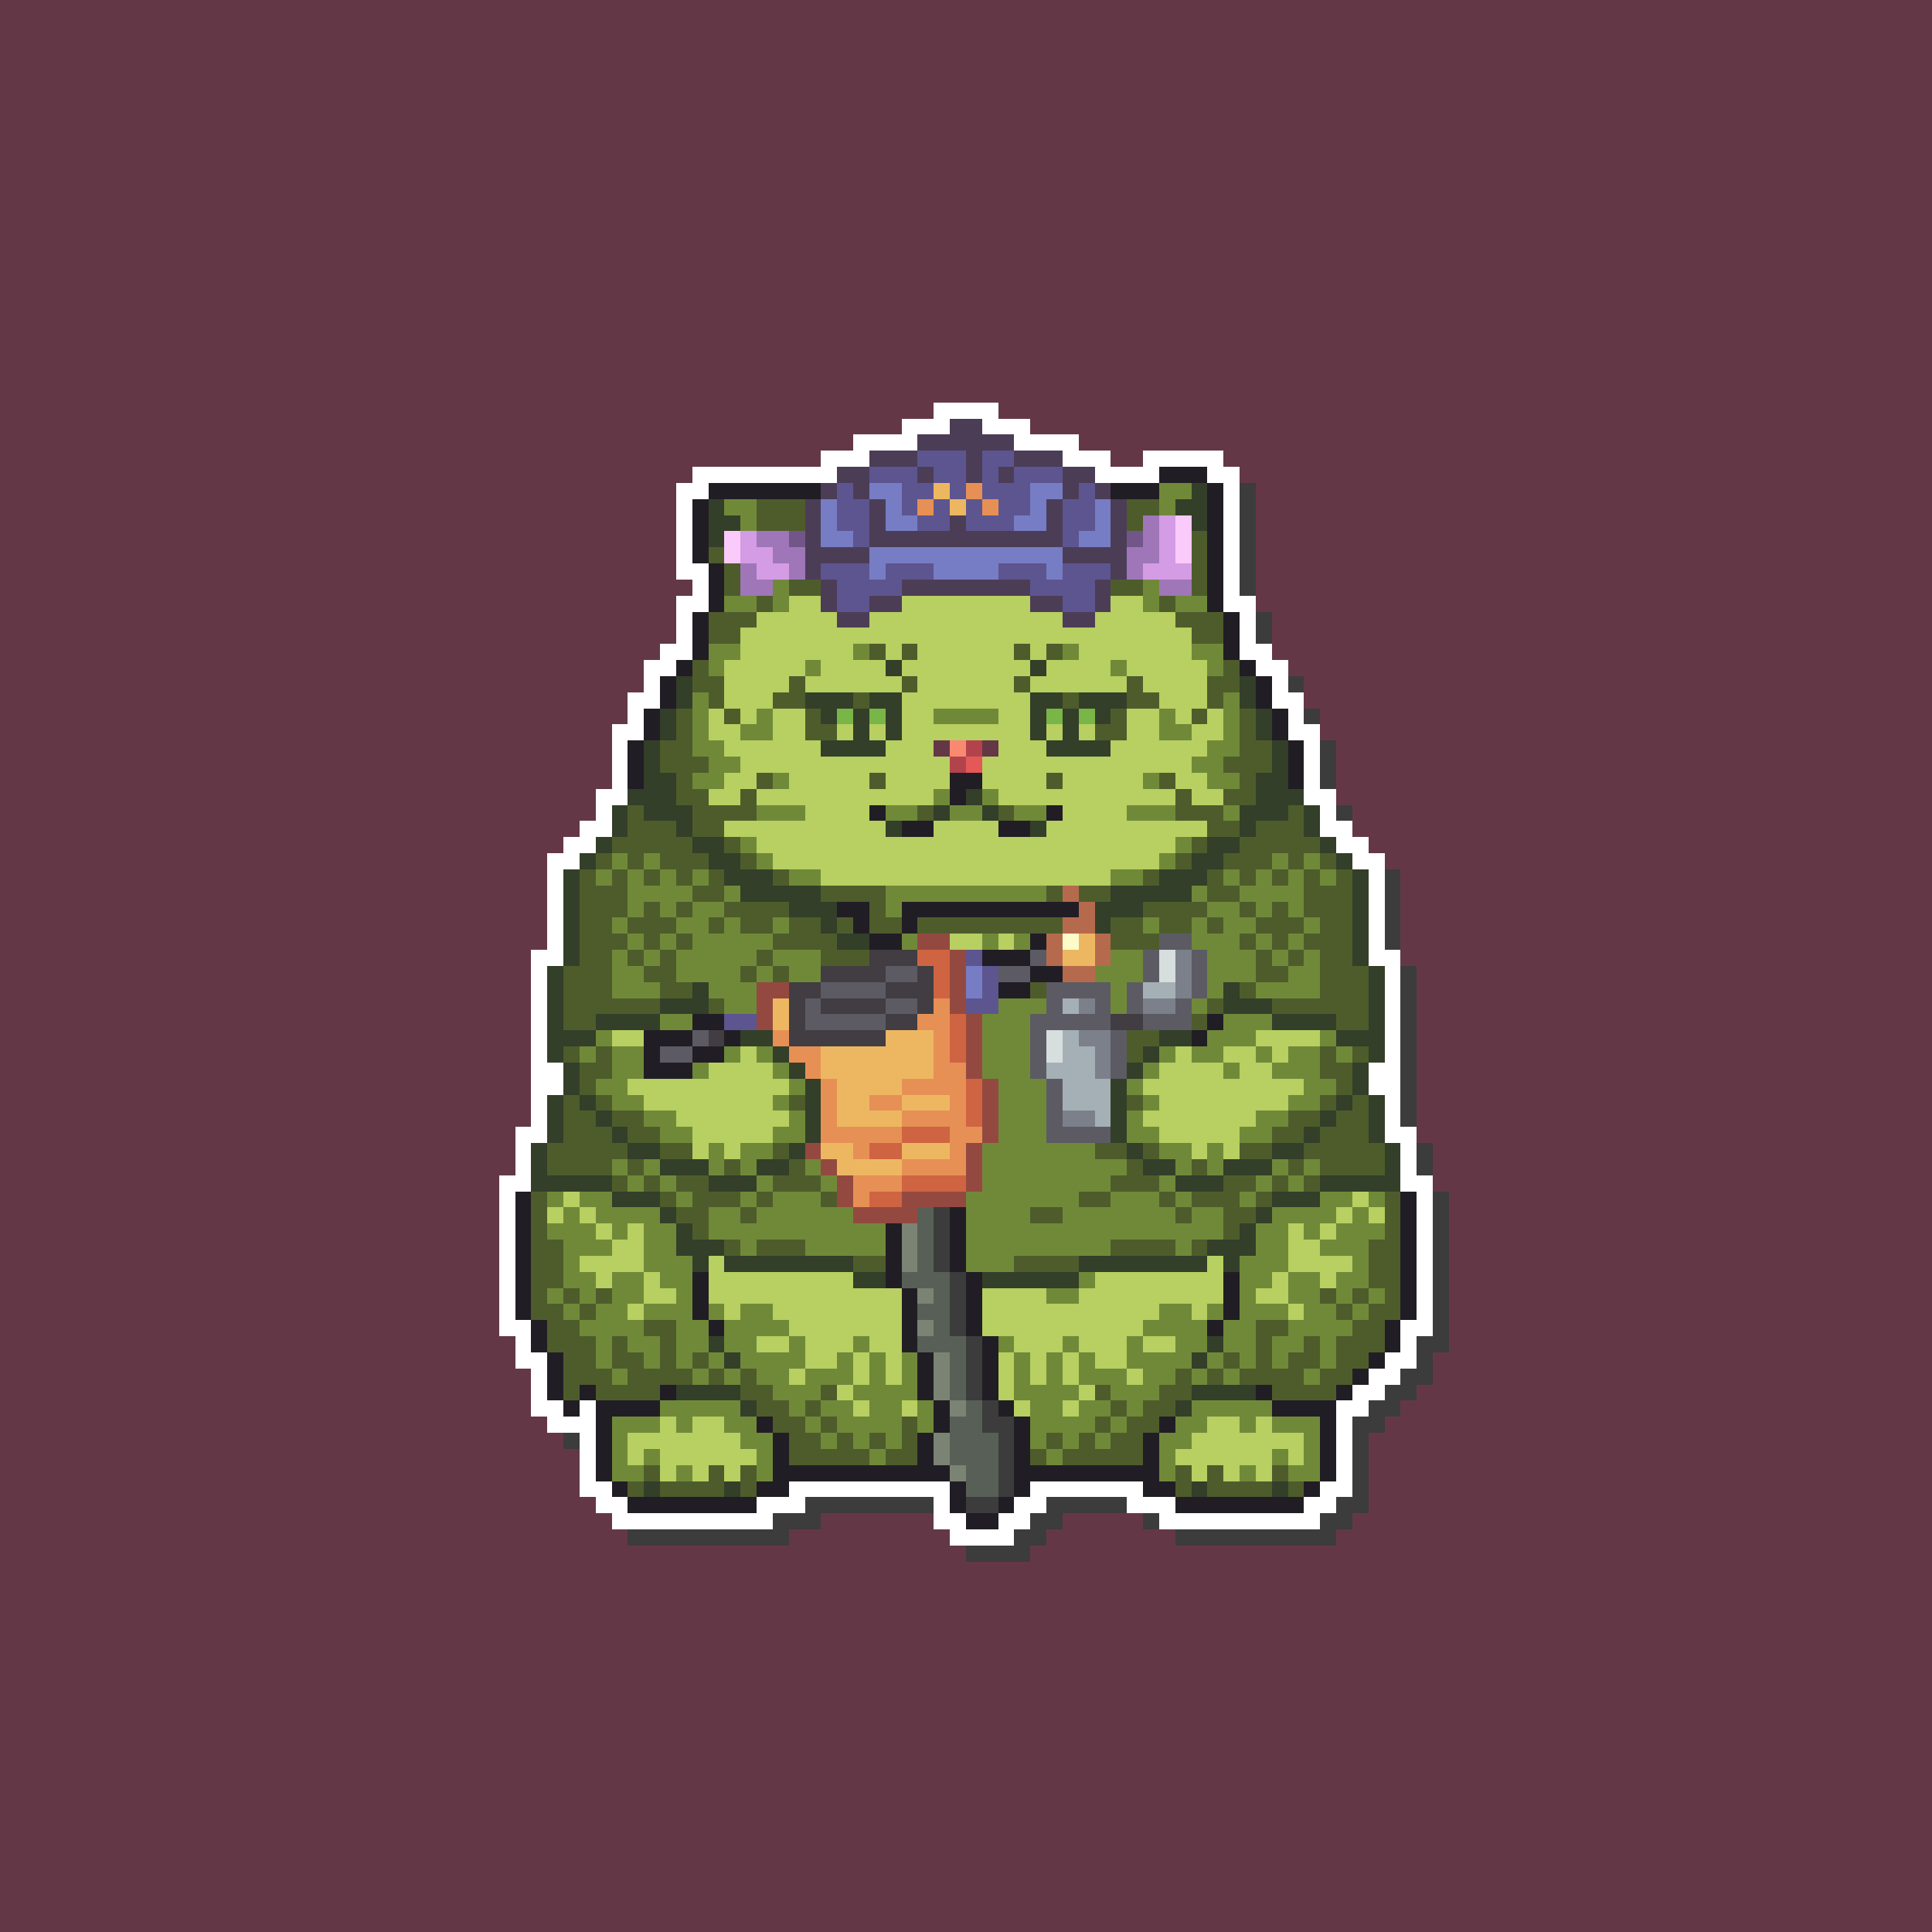 <svg xmlns="http://www.w3.org/2000/svg" shape-rendering="crispEdges" viewBox="0 -0.5 120 120" style="width:100%;height:100%;transform:translate3d(0,0,0);content-visibility:visible">
  <rect x="0" y="-0.5" width="120" height="120" fill="#333333" stroke="none"/>
  <path stroke="#643747" d="M0,0 h120 M0,1 h120 M0,2 h120 M0,3 h120 M0,4 h120 M0,5 h120 
    M0,6 h120 M0,7 h120 M0,8 h120 M0,9 h120 M0,10 h120 M0,11 h120 M0,12 h120 M0,13 h120 
    M0,14 h120 M0,15 h120 M0,16 h120 M0,17 h120 M0,18 h120 M0,19 h120 M0,20 h120 
    M0,21 h120 M0,22 h120 M0,23 h120 M0,24 h120 M0,25 h58 M62,25 h58 M0,26 h56 
    M64,26 h56 M0,27 h53 M67,27 h53 M0,28 h51 M69,28 h2 M76,28 h44 M0,29 h43 M77,29 h43 
    M0,30 h42 M78,30 h42 M0,31 h42 M78,31 h42 M0,32 h42 M78,32 h42 M0,33 h42 M78,33 h42 
    M0,34 h42 M78,34 h42 M0,35 h42 M78,35 h42 M0,36 h43 M78,36 h42 M0,37 h42 M78,37 h42 
    M0,38 h42 M79,38 h41 M0,39 h42 M79,39 h41 M0,40 h41 M79,40 h41 M0,41 h40 M80,41 h40 
    M0,42 h40 M81,42 h39 M0,43 h39 M81,43 h39 M0,44 h39 M82,44 h38 M0,45 h38 M82,45 h38 
    M0,46 h38 M58,46 h1 M61,46 h1 M83,46 h37 M0,47 h38 M83,47 h37 M0,48 h38 M83,48 h37 
    M0,49 h37 M83,49 h37 M0,50 h37 M84,50 h36 M0,51 h36 M84,51 h36 M0,52 h35 M85,52 h35 
    M0,53 h34 M86,53 h34 M0,54 h34 M87,54 h33 M0,55 h34 M87,55 h33 M0,56 h34 M87,56 h33 
    M0,57 h34 M87,57 h33 M0,58 h34 M87,58 h33 M0,59 h33 M87,59 h33 M0,60 h33 M88,60 h32 
    M0,61 h33 M88,61 h32 M0,62 h33 M88,62 h32 M0,63 h33 M88,63 h32 M0,64 h33 M88,64 h32 
    M0,65 h33 M88,65 h32 M0,66 h33 M88,66 h32 M0,67 h33 M88,67 h32 M0,68 h33 M88,68 h32 
    M0,69 h33 M88,69 h32 M0,70 h32 M88,70 h32 M0,71 h32 M89,71 h31 M0,72 h32 M89,72 h31 
    M0,73 h31 M89,73 h31 M0,74 h31 M90,74 h30 M0,75 h31 M90,75 h30 M0,76 h31 M90,76 h30 
    M0,77 h31 M90,77 h30 M0,78 h31 M90,78 h30 M0,79 h31 M90,79 h30 M0,80 h31 M90,80 h30 
    M0,81 h31 M90,81 h30 M0,82 h31 M90,82 h30 M0,83 h32 M90,83 h30 M0,84 h32 M89,84 h31 
    M0,85 h33 M89,85 h31 M0,86 h33 M88,86 h32 M0,87 h33 M87,87 h33 M0,88 h34 M86,88 h34 
    M0,89 h35 M85,89 h35 M0,90 h36 M85,90 h35 M0,91 h36 M85,91 h35 M0,92 h36 M85,92 h35 
    M0,93 h37 M85,93 h35 M0,94 h38 M51,94 h7 M66,94 h5 M84,94 h36 M0,95 h39 M49,95 h10 
    M65,95 h8 M83,95 h37 M0,96 h60 M64,96 h56 M0,97 h120 M0,98 h120 M0,99 h120 
    M0,100 h120 M0,101 h120 M0,102 h120 M0,103 h120 M0,104 h120 M0,105 h120 M0,106 h120 
    M0,107 h120 M0,108 h120 M0,109 h120 M0,110 h120 M0,111 h120 M0,112 h120 M0,113 h120 
    M0,114 h120 M0,115 h120 M0,116 h120 M0,117 h120 M0,118 h120 M0,119 h120"/>
  <path stroke="#ffffff" d="M58,25 h4 M56,26 h3 M61,26 h3 M53,27 h4 M63,27 h4 M51,28 h3 
    M66,28 h3 M71,28 h5 M43,29 h9 M68,29 h4 M75,29 h2 M42,30 h2 M76,30 h1 M42,31 h1 
    M76,31 h1 M42,32 h1 M76,32 h1 M42,33 h1 M76,33 h1 M42,34 h1 M76,34 h1 M42,35 h2 
    M76,35 h1 M43,36 h1 M76,36 h1 M42,37 h2 M76,37 h2 M42,38 h1 M77,38 h1 M42,39 h1 
    M77,39 h1 M41,40 h2 M77,40 h2 M40,41 h2 M78,41 h2 M40,42 h1 M79,42 h1 M39,43 h2 
    M79,43 h2 M39,44 h1 M80,44 h1 M38,45 h2 M80,45 h2 M38,46 h1 M81,46 h1 M38,47 h1 
    M81,47 h1 M38,48 h1 M81,48 h1 M37,49 h2 M81,49 h2 M37,50 h1 M82,50 h1 M36,51 h2 
    M82,51 h2 M35,52 h2 M83,52 h2 M34,53 h2 M84,53 h2 M34,54 h1 M85,54 h1 M34,55 h1 
    M85,55 h1 M34,56 h1 M85,56 h1 M34,57 h1 M85,57 h1 M34,58 h1 M85,58 h1 M33,59 h2 
    M85,59 h2 M33,60 h1 M86,60 h1 M33,61 h1 M86,61 h1 M33,62 h1 M86,62 h1 M33,63 h1 
    M86,63 h1 M33,64 h1 M86,64 h1 M33,65 h1 M86,65 h1 M33,66 h2 M85,66 h2 M33,67 h2 
    M85,67 h2 M33,68 h1 M86,68 h1 M33,69 h1 M86,69 h1 M32,70 h2 M86,70 h2 M32,71 h1 
    M87,71 h1 M32,72 h1 M87,72 h1 M31,73 h2 M87,73 h2 M31,74 h1 M88,74 h1 M31,75 h1 
    M88,75 h1 M31,76 h1 M88,76 h1 M31,77 h1 M88,77 h1 M31,78 h1 M88,78 h1 M31,79 h1 
    M88,79 h1 M31,80 h1 M88,80 h1 M31,81 h1 M88,81 h1 M31,82 h2 M87,82 h2 M32,83 h1 
    M87,83 h1 M32,84 h2 M86,84 h2 M33,85 h1 M85,85 h2 M33,86 h1 M84,86 h2 M33,87 h2 
    M36,87 h1 M83,87 h2 M34,88 h3 M83,88 h1 M36,89 h1 M83,89 h1 M36,90 h1 M83,90 h1 
    M36,91 h1 M83,91 h1 M36,92 h2 M49,92 h10 M64,92 h7 M82,92 h2 M37,93 h2 M47,93 h3 
    M58,93 h1 M63,93 h2 M70,93 h3 M81,93 h2 M38,94 h10 M58,94 h2 M62,94 h2 M72,94 h10 
    M59,95 h4"/>
  <path stroke="#4c3d57" d="M59,26 h2 M57,27 h6 M54,28 h3 M60,28 h1 M63,28 h3 M52,29 h2 
    M57,29 h1 M60,29 h1 M62,29 h1 M66,29 h2 M51,30 h1 M53,30 h1 M66,30 h1 M68,30 h1 
    M50,31 h1 M54,31 h1 M65,31 h1 M69,31 h1 M50,32 h1 M54,32 h1 M59,32 h1 M65,32 h1 
    M69,32 h1 M50,33 h1 M54,33 h12 M69,33 h1 M50,34 h4 M66,34 h4 M50,35 h1 M69,35 h1 
    M51,36 h1 M56,36 h8 M68,36 h1 M51,37 h1 M54,37 h2 M64,37 h2 M68,37 h1 M52,38 h2 
    M66,38 h2"/>
  <path stroke="#5d558f" d="M57,28 h3 M61,28 h2 M54,29 h3 M58,29 h2 M61,29 h1 M63,29 h3 
    M52,30 h1 M56,30 h2 M59,30 h1 M61,30 h3 M67,30 h1 M52,31 h2 M56,31 h1 M58,31 h1 
    M60,31 h1 M62,31 h2 M66,31 h2 M52,32 h2 M57,32 h2 M60,32 h3 M66,32 h2 M53,33 h1 
    M66,33 h1 M51,35 h3 M55,35 h3 M62,35 h3 M66,35 h3 M52,36 h4 M64,36 h4 M52,37 h2 
    M66,37 h2 M60,59 h1 M61,60 h1 M61,61 h1 M60,62 h2 M45,63 h2"/>
  <path stroke="#211d25" d="M72,29 h3 M44,30 h7 M69,30 h3 M75,30 h1 M43,31 h1 M75,31 h1 
    M43,32 h1 M75,32 h1 M43,33 h1 M75,33 h1 M43,34 h1 M75,34 h1 M44,35 h1 M75,35 h1 
    M44,36 h1 M75,36 h1 M44,37 h1 M75,37 h1 M43,38 h1 M76,38 h1 M43,39 h1 M76,39 h1 
    M43,40 h1 M76,40 h1 M42,41 h1 M77,41 h1 M41,42 h1 M78,42 h1 M41,43 h1 M78,43 h1 
    M40,44 h1 M79,44 h1 M40,45 h1 M79,45 h1 M39,46 h1 M80,46 h1 M39,47 h1 M80,47 h1 
    M39,48 h1 M59,48 h2 M80,48 h1 M59,49 h1 M54,50 h1 M65,50 h1 M56,51 h2 M62,51 h2 
    M52,56 h2 M56,56 h11 M53,57 h1 M56,57 h1 M54,58 h2 M64,58 h1 M61,59 h3 M64,60 h2 
    M62,61 h2 M43,63 h2 M75,63 h1 M40,64 h3 M45,64 h1 M74,64 h1 M40,65 h1 M43,65 h2 
    M40,66 h3 M32,74 h1 M87,74 h1 M32,75 h1 M59,75 h1 M87,75 h1 M32,76 h1 M55,76 h1 
    M59,76 h1 M87,76 h1 M32,77 h1 M55,77 h1 M59,77 h1 M87,77 h1 M32,78 h1 M55,78 h1 
    M59,78 h1 M87,78 h1 M32,79 h1 M43,79 h1 M55,79 h1 M60,79 h1 M76,79 h1 M87,79 h1 
    M32,80 h1 M43,80 h1 M56,80 h1 M60,80 h1 M76,80 h1 M87,80 h1 M32,81 h1 M43,81 h1 
    M56,81 h1 M60,81 h1 M76,81 h1 M87,81 h1 M33,82 h1 M44,82 h1 M56,82 h1 M60,82 h1 
    M75,82 h1 M86,82 h1 M33,83 h1 M56,83 h1 M61,83 h1 M86,83 h1 M34,84 h1 M57,84 h1 
    M61,84 h1 M85,84 h1 M34,85 h1 M57,85 h1 M61,85 h1 M84,85 h1 M34,86 h1 M36,86 h1 
    M41,86 h1 M57,86 h1 M61,86 h1 M78,86 h1 M83,86 h1 M35,87 h1 M37,87 h4 M58,87 h1 
    M62,87 h1 M79,87 h4 M37,88 h1 M47,88 h1 M58,88 h1 M63,88 h1 M72,88 h1 M82,88 h1 
    M37,89 h1 M48,89 h1 M57,89 h1 M63,89 h1 M71,89 h1 M82,89 h1 M37,90 h1 M48,90 h1 
    M57,90 h1 M63,90 h1 M71,90 h1 M82,90 h1 M37,91 h1 M48,91 h11 M63,91 h9 M82,91 h1 
    M38,92 h1 M47,92 h2 M59,92 h1 M63,92 h1 M71,92 h2 M81,92 h1 M39,93 h8 M59,93 h1 
    M62,93 h1 M73,93 h8 M60,94 h2"/>
  <path stroke="#777dc4" d="M54,30 h2 M64,30 h2 M51,31 h1 M55,31 h1 M64,31 h1 M68,31 h1 
    M51,32 h1 M55,32 h2 M63,32 h2 M68,32 h1 M51,33 h2 M67,33 h2 M54,34 h12 M54,35 h1 
    M58,35 h4 M65,35 h1 M60,60 h1 M60,61 h1"/>
  <path stroke="#edb762" d="M58,30 h1 M59,31 h1 M67,58 h1 M66,59 h2 M48,62 h1 M48,63 h1 
    M55,64 h3 M51,65 h7 M51,66 h7 M52,67 h4 M52,68 h2 M56,68 h3 M52,69 h4 M51,71 h2 
    M56,71 h3 M52,72 h4"/>
  <path stroke="#e79055" d="M60,30 h1 M57,31 h1 M61,31 h1 M58,62 h1 M57,63 h2 M48,64 h1 
    M58,64 h1 M49,65 h2 M58,65 h1 M50,66 h1 M58,66 h2 M51,67 h1 M56,67 h4 M51,68 h1 
    M54,68 h2 M59,68 h1 M51,69 h1 M56,69 h4 M51,70 h5 M59,70 h2 M53,71 h1 M59,71 h1 
    M56,72 h4 M53,73 h3 M53,74 h1"/>
  <path stroke="#708939" d="M72,30 h2 M45,31 h2 M72,31 h1 M46,32 h1 M48,36 h1 M71,36 h1 
    M45,37 h2 M48,37 h1 M71,37 h1 M73,37 h2 M44,40 h2 M53,40 h1 M66,40 h1 M74,40 h2 
    M44,41 h1 M50,41 h1 M69,41 h1 M75,41 h1 M43,43 h1 M76,43 h1 M43,44 h1 M47,44 h1 
    M58,44 h4 M72,44 h1 M76,44 h1 M43,45 h1 M46,45 h2 M72,45 h2 M76,45 h1 M43,46 h2 
    M75,46 h2 M44,47 h2 M74,47 h2 M43,48 h2 M48,48 h1 M71,48 h1 M75,48 h2 M58,49 h1 
    M61,49 h1 M47,50 h3 M55,50 h2 M59,50 h2 M63,50 h2 M70,50 h3 M76,50 h1 M46,52 h1 
    M73,52 h1 M38,53 h1 M40,53 h1 M47,53 h1 M72,53 h1 M79,53 h1 M81,53 h1 M37,54 h1 
    M39,54 h1 M41,54 h1 M43,54 h1 M49,54 h2 M69,54 h2 M76,54 h1 M78,54 h1 M80,54 h1 
    M82,54 h1 M39,55 h4 M45,55 h1 M55,55 h10 M74,55 h1 M77,55 h4 M39,56 h1 M41,56 h1 
    M43,56 h2 M55,56 h1 M75,56 h2 M78,56 h1 M80,56 h1 M38,57 h1 M42,57 h2 M45,57 h1 
    M48,57 h1 M71,57 h1 M74,57 h1 M76,57 h2 M81,57 h1 M39,58 h1 M41,58 h1 M43,58 h5 
    M56,58 h1 M61,58 h1 M63,58 h1 M74,58 h3 M78,58 h1 M80,58 h1 M38,59 h1 M40,59 h1 
    M42,59 h5 M48,59 h3 M69,59 h2 M75,59 h3 M79,59 h1 M81,59 h1 M38,60 h2 M42,60 h4 
    M47,60 h1 M49,60 h2 M68,60 h3 M75,60 h3 M80,60 h2 M38,61 h3 M44,61 h3 M69,61 h1 
    M75,61 h1 M78,61 h4 M45,62 h2 M62,62 h3 M69,62 h1 M74,62 h1 M41,63 h2 M61,63 h3 
    M76,63 h3 M37,64 h1 M61,64 h3 M75,64 h3 M82,64 h1 M36,65 h1 M38,65 h2 M45,65 h1 
    M47,65 h1 M61,65 h3 M72,65 h1 M74,65 h2 M78,65 h1 M80,65 h2 M83,65 h1 M38,66 h2 
    M43,66 h1 M48,66 h1 M61,66 h3 M71,66 h1 M76,66 h1 M79,66 h3 M37,67 h2 M49,67 h1 
    M62,67 h3 M70,67 h1 M81,67 h2 M38,68 h2 M48,68 h1 M62,68 h3 M71,68 h1 M80,68 h2 
    M40,69 h2 M49,69 h1 M62,69 h3 M70,69 h1 M78,69 h2 M41,70 h2 M48,70 h2 M62,70 h3 
    M70,70 h2 M77,70 h2 M44,71 h1 M46,71 h2 M61,71 h7 M72,71 h2 M75,71 h1 M38,72 h1 
    M40,72 h1 M44,72 h1 M46,72 h1 M50,72 h1 M61,72 h9 M73,72 h1 M75,72 h1 M79,72 h1 
    M81,72 h1 M39,73 h1 M41,73 h1 M47,73 h1 M51,73 h1 M61,73 h8 M72,73 h1 M78,73 h1 
    M80,73 h1 M34,74 h1 M36,74 h2 M42,74 h1 M46,74 h1 M48,74 h3 M60,74 h7 M69,74 h3 
    M73,74 h1 M77,74 h1 M82,74 h2 M85,74 h1 M35,75 h1 M37,75 h4 M44,75 h2 M47,75 h6 
    M60,75 h4 M66,75 h7 M74,75 h2 M79,75 h4 M84,75 h1 M34,76 h3 M38,76 h1 M40,76 h2 
    M44,76 h11 M60,76 h16 M78,76 h2 M81,76 h1 M83,76 h3 M35,77 h3 M40,77 h2 M46,77 h1 
    M50,77 h5 M60,77 h9 M73,77 h1 M78,77 h2 M82,77 h3 M35,78 h1 M40,78 h3 M60,78 h3 
    M77,78 h3 M84,78 h1 M35,79 h2 M38,79 h2 M41,79 h2 M67,79 h1 M77,79 h2 M80,79 h2 
    M83,79 h2 M34,80 h1 M36,80 h1 M38,80 h2 M42,80 h1 M65,80 h2 M77,80 h1 M80,80 h2 
    M83,80 h1 M85,80 h1 M35,81 h1 M37,81 h2 M40,81 h3 M44,81 h1 M46,81 h2 M72,81 h2 
    M75,81 h1 M77,81 h3 M81,81 h2 M84,81 h1 M36,82 h4 M42,82 h2 M45,82 h4 M71,82 h4 
    M76,82 h2 M80,82 h4 M37,83 h1 M39,83 h2 M42,83 h2 M45,83 h2 M49,83 h1 M53,83 h1 
    M62,83 h1 M66,83 h1 M70,83 h1 M73,83 h2 M76,83 h2 M79,83 h2 M82,83 h1 M37,84 h1 
    M40,84 h1 M42,84 h1 M44,84 h1 M46,84 h4 M52,84 h1 M54,84 h1 M56,84 h1 M63,84 h1 
    M65,84 h1 M67,84 h1 M70,84 h4 M75,84 h1 M77,84 h1 M79,84 h1 M82,84 h1 M38,85 h1 
    M43,85 h1 M45,85 h1 M47,85 h2 M50,85 h3 M54,85 h1 M56,85 h1 M63,85 h1 M65,85 h1 
    M67,85 h3 M71,85 h2 M74,85 h1 M76,85 h1 M81,85 h1 M48,86 h3 M53,86 h4 M63,86 h4 
    M69,86 h3 M41,87 h5 M49,87 h1 M51,87 h2 M54,87 h2 M57,87 h1 M64,87 h2 M67,87 h2 
    M70,87 h1 M74,87 h5 M38,88 h3 M42,88 h1 M45,88 h2 M50,88 h1 M52,88 h4 M57,88 h1 
    M64,88 h4 M69,88 h1 M73,88 h2 M77,88 h1 M79,88 h3 M38,89 h1 M46,89 h2 M51,89 h1 
    M53,89 h1 M55,89 h1 M64,89 h1 M66,89 h1 M68,89 h1 M72,89 h2 M81,89 h1 M38,90 h1 
    M40,90 h1 M47,90 h1 M54,90 h1 M65,90 h1 M72,90 h1 M79,90 h1 M81,90 h1 M38,91 h2 
    M42,91 h1 M47,91 h1 M72,91 h1 M77,91 h1 M80,91 h2"/>
  <path stroke="#333f29" d="M74,30 h1 M44,31 h1 M73,31 h2 M44,32 h2 M74,32 h1 M44,33 h1 
    M55,41 h1 M64,41 h1 M42,42 h1 M77,42 h1 M42,43 h1 M50,43 h3 M54,43 h2 M64,43 h2 
    M67,43 h3 M77,43 h1 M41,44 h1 M51,44 h1 M53,44 h1 M55,44 h1 M64,44 h1 M66,44 h1 
    M68,44 h1 M78,44 h1 M41,45 h1 M53,45 h1 M55,45 h1 M64,45 h1 M66,45 h1 M78,45 h1 
    M40,46 h1 M51,46 h4 M65,46 h4 M79,46 h1 M40,47 h1 M79,47 h1 M40,48 h2 M78,48 h2 
    M39,49 h3 M60,49 h1 M78,49 h3 M38,50 h1 M40,50 h3 M58,50 h1 M61,50 h1 M77,50 h3 
    M81,50 h1 M38,51 h1 M42,51 h1 M55,51 h1 M64,51 h1 M77,51 h1 M81,51 h1 M37,52 h1 
    M43,52 h2 M75,52 h2 M82,52 h1 M36,53 h1 M44,53 h2 M74,53 h2 M83,53 h1 M35,54 h1 
    M45,54 h3 M72,54 h3 M84,54 h1 M35,55 h1 M46,55 h5 M69,55 h5 M84,55 h1 M35,56 h1 
    M49,56 h3 M68,56 h3 M84,56 h1 M35,57 h1 M51,57 h1 M68,57 h1 M84,57 h1 M35,58 h1 
    M52,58 h2 M84,58 h1 M35,59 h1 M84,59 h1 M34,60 h1 M85,60 h1 M34,61 h1 M43,61 h1 
    M76,61 h1 M85,61 h1 M34,62 h1 M41,62 h3 M76,62 h3 M85,62 h1 M34,63 h1 M37,63 h4 
    M79,63 h4 M85,63 h1 M34,64 h3 M46,64 h2 M72,64 h2 M83,64 h3 M34,65 h1 M48,65 h1 
    M71,65 h1 M85,65 h1 M35,66 h1 M49,66 h1 M70,66 h1 M84,66 h1 M35,67 h1 M50,67 h1 
    M69,67 h1 M84,67 h1 M34,68 h1 M36,68 h1 M50,68 h1 M69,68 h1 M83,68 h1 M85,68 h1 
    M34,69 h1 M37,69 h1 M50,69 h1 M69,69 h1 M82,69 h1 M85,69 h1 M34,70 h1 M38,70 h1 
    M50,70 h1 M69,70 h1 M81,70 h1 M85,70 h1 M33,71 h1 M39,71 h2 M49,71 h1 M70,71 h1 
    M79,71 h2 M86,71 h1 M33,72 h1 M41,72 h3 M47,72 h2 M71,72 h2 M76,72 h3 M86,72 h1 
    M33,73 h5 M44,73 h3 M73,73 h3 M82,73 h5 M38,74 h3 M79,74 h3 M41,75 h1 M78,75 h1 
    M42,76 h1 M77,76 h1 M42,77 h3 M75,77 h3 M43,78 h1 M45,78 h8 M67,78 h8 M76,78 h1 
    M53,79 h2 M61,79 h6 M44,83 h1 M75,83 h1 M45,84 h1 M74,84 h1 M42,86 h4 M74,86 h4 
    M46,87 h1 M73,87 h1 M40,92 h1 M45,92 h1 M74,92 h1 M79,92 h1"/>
  <path stroke="#3c3c3c" d="M77,30 h1 M77,31 h1 M77,32 h1 M77,33 h1 M77,34 h1 M77,35 h1 
    M77,36 h1 M78,38 h1 M78,39 h1 M80,42 h1 M81,44 h1 M82,46 h1 M82,47 h1 M82,48 h1 
    M83,50 h1 M86,54 h1 M86,55 h1 M86,56 h1 M86,57 h1 M86,58 h1 M87,60 h1 M87,61 h1 
    M87,62 h1 M87,63 h1 M87,64 h1 M87,65 h1 M87,66 h1 M87,67 h1 M87,68 h1 M87,69 h1 
    M88,71 h1 M88,72 h1 M89,74 h1 M58,75 h1 M89,75 h1 M58,76 h1 M89,76 h1 M58,77 h1 
    M89,77 h1 M58,78 h1 M89,78 h1 M59,79 h1 M89,79 h1 M59,80 h1 M89,80 h1 M59,81 h1 
    M89,81 h1 M59,82 h1 M89,82 h1 M60,83 h1 M88,83 h2 M60,84 h1 M88,84 h1 M60,85 h1 
    M87,85 h2 M60,86 h1 M86,86 h2 M61,87 h1 M85,87 h2 M61,88 h2 M84,88 h2 M35,89 h1 
    M62,89 h1 M84,89 h1 M62,90 h1 M84,90 h1 M62,91 h1 M84,91 h1 M62,92 h1 M84,92 h1 
    M50,93 h8 M60,93 h2 M65,93 h5 M83,93 h2 M48,94 h3 M64,94 h2 M71,94 h1 M82,94 h2 
    M39,95 h10 M63,95 h2 M73,95 h10 M60,96 h4"/>
  <path stroke="#4e5c2c" d="M47,31 h3 M70,31 h2 M47,32 h3 M70,32 h1 M74,33 h1 M44,34 h1 
    M74,34 h1 M45,35 h1 M74,35 h1 M45,36 h1 M49,36 h2 M69,36 h2 M74,36 h1 M47,37 h1 
    M72,37 h1 M44,38 h3 M73,38 h3 M44,39 h2 M74,39 h2 M54,40 h1 M56,40 h1 M63,40 h1 
    M65,40 h1 M43,41 h1 M76,41 h1 M43,42 h2 M49,42 h1 M56,42 h1 M63,42 h1 M70,42 h1 
    M75,42 h2 M44,43 h1 M48,43 h2 M53,43 h1 M66,43 h1 M70,43 h2 M75,43 h1 M42,44 h1 
    M45,44 h1 M50,44 h1 M69,44 h1 M74,44 h1 M77,44 h1 M42,45 h1 M50,45 h2 M68,45 h2 
    M77,45 h1 M41,46 h2 M77,46 h2 M41,47 h3 M76,47 h3 M42,48 h1 M47,48 h1 M54,48 h1 
    M65,48 h1 M72,48 h1 M77,48 h1 M42,49 h2 M46,49 h1 M73,49 h1 M76,49 h2 M39,50 h1 
    M43,50 h4 M57,50 h1 M62,50 h1 M73,50 h3 M80,50 h1 M39,51 h3 M43,51 h2 M75,51 h2 
    M78,51 h3 M38,52 h5 M45,52 h1 M74,52 h1 M77,52 h5 M37,53 h1 M39,53 h1 M41,53 h3 
    M46,53 h1 M73,53 h1 M76,53 h3 M80,53 h1 M82,53 h1 M36,54 h1 M38,54 h1 M40,54 h1 
    M42,54 h1 M44,54 h1 M48,54 h1 M71,54 h1 M75,54 h1 M77,54 h1 M79,54 h1 M81,54 h1 
    M83,54 h1 M36,55 h3 M43,55 h2 M51,55 h4 M65,55 h1 M67,55 h2 M75,55 h2 M81,55 h3 
    M36,56 h3 M40,56 h1 M42,56 h1 M45,56 h4 M54,56 h1 M71,56 h4 M77,56 h1 M79,56 h1 
    M81,56 h3 M36,57 h2 M39,57 h3 M44,57 h1 M46,57 h2 M49,57 h2 M52,57 h1 M54,57 h2 
    M57,57 h9 M69,57 h2 M72,57 h2 M75,57 h1 M78,57 h3 M82,57 h2 M36,58 h3 M40,58 h1 
    M42,58 h1 M48,58 h4 M69,58 h3 M77,58 h1 M79,58 h1 M81,58 h3 M36,59 h2 M39,59 h1 
    M41,59 h1 M47,59 h1 M51,59 h3 M78,59 h1 M80,59 h1 M82,59 h2 M35,60 h3 M40,60 h2 
    M46,60 h1 M48,60 h1 M78,60 h2 M82,60 h3 M35,61 h3 M41,61 h2 M64,61 h1 M77,61 h1 
    M82,61 h3 M35,62 h6 M44,62 h1 M75,62 h1 M79,62 h6 M35,63 h2 M74,63 h1 M83,63 h2 
    M70,64 h2 M35,65 h1 M37,65 h1 M70,65 h1 M82,65 h1 M84,65 h1 M36,66 h2 M82,66 h2 
    M36,67 h1 M83,67 h1 M35,68 h1 M37,68 h1 M49,68 h1 M70,68 h1 M82,68 h1 M84,68 h1 
    M35,69 h2 M38,69 h2 M80,69 h2 M83,69 h2 M35,70 h3 M39,70 h2 M79,70 h2 M82,70 h3 
    M34,71 h5 M41,71 h2 M48,71 h1 M68,71 h2 M71,71 h1 M77,71 h2 M81,71 h5 M34,72 h4 
    M39,72 h1 M45,72 h1 M49,72 h1 M70,72 h1 M74,72 h1 M80,72 h1 M82,72 h4 M38,73 h1 
    M40,73 h1 M42,73 h2 M48,73 h3 M69,73 h3 M76,73 h2 M79,73 h1 M81,73 h1 M33,74 h1 
    M41,74 h1 M43,74 h3 M47,74 h1 M51,74 h1 M67,74 h2 M72,74 h1 M74,74 h3 M78,74 h1 
    M86,74 h1 M33,75 h1 M42,75 h2 M46,75 h1 M64,75 h2 M73,75 h1 M76,75 h2 M86,75 h1 
    M33,76 h1 M43,76 h1 M76,76 h1 M86,76 h1 M33,77 h2 M45,77 h1 M47,77 h3 M69,77 h4 
    M74,77 h1 M85,77 h2 M33,78 h2 M53,78 h2 M63,78 h4 M85,78 h2 M33,79 h2 M85,79 h2 
    M33,80 h1 M35,80 h1 M37,80 h1 M82,80 h1 M84,80 h1 M86,80 h1 M33,81 h2 M36,81 h1 
    M83,81 h1 M85,81 h2 M34,82 h2 M40,82 h2 M78,82 h2 M84,82 h2 M34,83 h3 M38,83 h1 
    M41,83 h1 M78,83 h1 M81,83 h1 M83,83 h3 M35,84 h2 M38,84 h2 M41,84 h1 M43,84 h1 
    M76,84 h1 M78,84 h1 M80,84 h2 M83,84 h2 M35,85 h3 M39,85 h4 M44,85 h1 M46,85 h1 
    M73,85 h1 M75,85 h1 M77,85 h4 M82,85 h2 M35,86 h1 M37,86 h4 M46,86 h2 M51,86 h1 
    M68,86 h1 M72,86 h2 M79,86 h4 M47,87 h2 M50,87 h1 M69,87 h1 M71,87 h2 M48,88 h2 
    M51,88 h1 M56,88 h1 M68,88 h1 M70,88 h2 M49,89 h2 M52,89 h1 M54,89 h1 M56,89 h1 
    M65,89 h1 M67,89 h1 M69,89 h2 M49,90 h5 M55,90 h2 M64,90 h1 M66,90 h5 M40,91 h1 
    M44,91 h1 M46,91 h1 M73,91 h1 M75,91 h1 M79,91 h1 M39,92 h1 M41,92 h4 M46,92 h1 
    M73,92 h1 M75,92 h4 M80,92 h1"/>
  <path stroke="#9f76b8" d="M71,32 h1 M47,33 h2 M71,33 h1 M48,34 h2 M70,34 h2 M46,35 h1 
    M49,35 h1 M70,35 h1 M46,36 h2 M72,36 h2"/>
  <path stroke="#d49ce5" d="M72,32 h1 M46,33 h1 M72,33 h1 M46,34 h2 M72,34 h1 M47,35 h2 
    M71,35 h3"/>
  <path stroke="#facafb" d="M73,32 h1 M45,33 h1 M73,33 h1 M45,34 h1 M73,34 h1"/>
  <path stroke="#725689" d="M49,33 h1 M70,33 h1"/>
  <path stroke="#b8cf61" d="M49,37 h2 M56,37 h8 M69,37 h2 M47,38 h5 M54,38 h12 
    M68,38 h5 M46,39 h28 M46,40 h7 M55,40 h1 M57,40 h6 M64,40 h1 M67,40 h7 M45,41 h5 
    M51,41 h4 M56,41 h8 M65,41 h4 M70,41 h5 M45,42 h4 M50,42 h6 M57,42 h6 M64,42 h6 
    M71,42 h4 M45,43 h3 M56,43 h8 M72,43 h3 M44,44 h1 M46,44 h1 M48,44 h2 M56,44 h2 
    M62,44 h2 M70,44 h2 M73,44 h1 M75,44 h1 M44,45 h2 M48,45 h2 M52,45 h1 M54,45 h1 
    M56,45 h8 M65,45 h1 M67,45 h1 M70,45 h2 M74,45 h2 M45,46 h6 M55,46 h3 M62,46 h3 
    M69,46 h6 M46,47 h13 M61,47 h13 M45,48 h2 M49,48 h5 M55,48 h4 M61,48 h4 M66,48 h5 
    M73,48 h2 M44,49 h2 M47,49 h11 M62,49 h11 M74,49 h2 M50,50 h4 M66,50 h4 M45,51 h10 
    M58,51 h4 M65,51 h10 M47,52 h26 M48,53 h24 M51,54 h18 M59,58 h2 M62,58 h1 M38,64 h2 
    M78,64 h4 M46,65 h1 M73,65 h1 M76,65 h2 M79,65 h1 M44,66 h4 M72,66 h4 M77,66 h2 
    M39,67 h10 M71,67 h10 M40,68 h8 M72,68 h8 M42,69 h7 M71,69 h7 M43,70 h5 M72,70 h5 
    M43,71 h1 M45,71 h1 M74,71 h1 M76,71 h1 M35,74 h1 M84,74 h1 M34,75 h1 M36,75 h1 
    M83,75 h1 M85,75 h1 M37,76 h1 M39,76 h1 M80,76 h1 M82,76 h1 M38,77 h2 M80,77 h2 
    M36,78 h4 M44,78 h1 M75,78 h1 M80,78 h4 M37,79 h1 M40,79 h1 M44,79 h9 M68,79 h8 
    M79,79 h1 M82,79 h1 M40,80 h2 M44,80 h12 M61,80 h4 M67,80 h9 M78,80 h2 M39,81 h1 
    M45,81 h1 M48,81 h8 M61,81 h11 M74,81 h1 M80,81 h1 M49,82 h7 M61,82 h10 M47,83 h2 
    M50,83 h3 M54,83 h2 M63,83 h3 M67,83 h3 M71,83 h2 M50,84 h2 M53,84 h1 M55,84 h1 
    M62,84 h1 M64,84 h1 M66,84 h1 M68,84 h2 M49,85 h1 M53,85 h1 M55,85 h1 M62,85 h1 
    M64,85 h1 M66,85 h1 M70,85 h1 M52,86 h1 M62,86 h1 M67,86 h1 M53,87 h1 M56,87 h1 
    M63,87 h1 M66,87 h1 M41,88 h1 M43,88 h2 M75,88 h2 M78,88 h1 M39,89 h7 M74,89 h7 
    M39,90 h1 M41,90 h6 M73,90 h6 M80,90 h1 M41,91 h1 M43,91 h1 M45,91 h1 M74,91 h1 
    M76,91 h1 M78,91 h1"/>
  <path stroke="#79b547" d="M52,44 h1 M54,44 h1 M65,44 h1 M67,44 h1"/>
  <path stroke="#fa8971" d="M59,46 h1"/>
  <path stroke="#b2434d" d="M60,46 h1 M59,47 h1"/>
  <path stroke="#e55858" d="M60,47 h1"/>
  <path stroke="#b66a4d" d="M66,55 h1 M67,56 h1 M66,57 h2 M65,58 h1 M68,58 h1 M65,59 h1 
    M68,59 h1 M66,60 h2"/>
  <path stroke="#944940" d="M57,58 h2 M59,59 h1 M59,60 h1 M47,61 h2 M59,61 h1 M47,62 h1 
    M59,62 h1 M47,63 h1 M60,63 h1 M60,64 h1 M60,65 h1 M60,66 h1 M61,67 h1 M61,68 h1 
    M61,69 h1 M61,70 h1 M50,71 h1 M60,71 h1 M51,72 h1 M60,72 h1 M52,73 h1 M60,73 h1 
    M52,74 h1 M56,74 h4 M53,75 h4"/>
  <path stroke="#fcfbc9" d="M66,58 h1"/>
  <path stroke="#5c5b63" d="M72,58 h2 M64,59 h1 M71,59 h1 M74,59 h1 M55,60 h2 M62,60 h2 
    M71,60 h1 M74,60 h1 M51,61 h4 M65,61 h4 M70,61 h1 M74,61 h1 M50,62 h1 M55,62 h2 
    M65,62 h1 M68,62 h1 M70,62 h1 M73,62 h1 M50,63 h5 M64,63 h5 M71,63 h3 M43,64 h1 
    M64,64 h1 M69,64 h1 M41,65 h2 M64,65 h1 M69,65 h1 M64,66 h1 M69,66 h1 M65,67 h1 
    M65,68 h1 M65,69 h1 M65,70 h4"/>
  <path stroke="#413d42" d="M54,59 h3 M51,60 h4 M57,60 h1 M49,61 h2 M55,61 h3 M49,62 h1 
    M51,62 h4 M57,62 h1 M49,63 h1 M55,63 h2 M69,63 h2 M44,64 h1 M49,64 h6"/>
  <path stroke="#ce6442" d="M57,59 h2 M58,60 h1 M58,61 h1 M59,63 h1 M59,64 h1 M59,65 h1 
    M60,67 h1 M60,68 h1 M60,69 h1 M56,70 h3 M54,71 h2 M56,73 h4 M54,74 h2"/>
  <path stroke="#d6dede" d="M72,59 h1 M72,60 h1 M65,64 h1 M65,65 h1"/>
  <path stroke="#7c808b" d="M73,59 h1 M73,60 h1 M73,61 h1 M67,62 h1 M71,62 h2 M67,64 h2 
    M68,65 h1 M68,66 h1 M66,69 h2"/>
  <path stroke="#a5b0b6" d="M71,61 h2 M66,62 h1 M66,64 h1 M66,65 h2 M65,66 h3 M66,67 h3 
    M66,68 h3 M68,69 h1"/>
  <path stroke="#585f57" d="M57,75 h1 M57,76 h1 M57,77 h1 M57,78 h1 M56,79 h3 M58,80 h1 
    M57,81 h2 M58,82 h1 M57,83 h3 M59,84 h1 M59,85 h1 M59,86 h1 M60,87 h1 M59,88 h2 
    M59,89 h3 M59,90 h3 M60,91 h2 M60,92 h2"/>
  <path stroke="#7b8375" d="M56,76 h1 M56,77 h1 M56,78 h1 M57,80 h1 M57,82 h1 M58,84 h1 
    M58,85 h1 M58,86 h1 M59,87 h1 M58,89 h1 M58,90 h1 M59,91 h1"/>
</svg>
